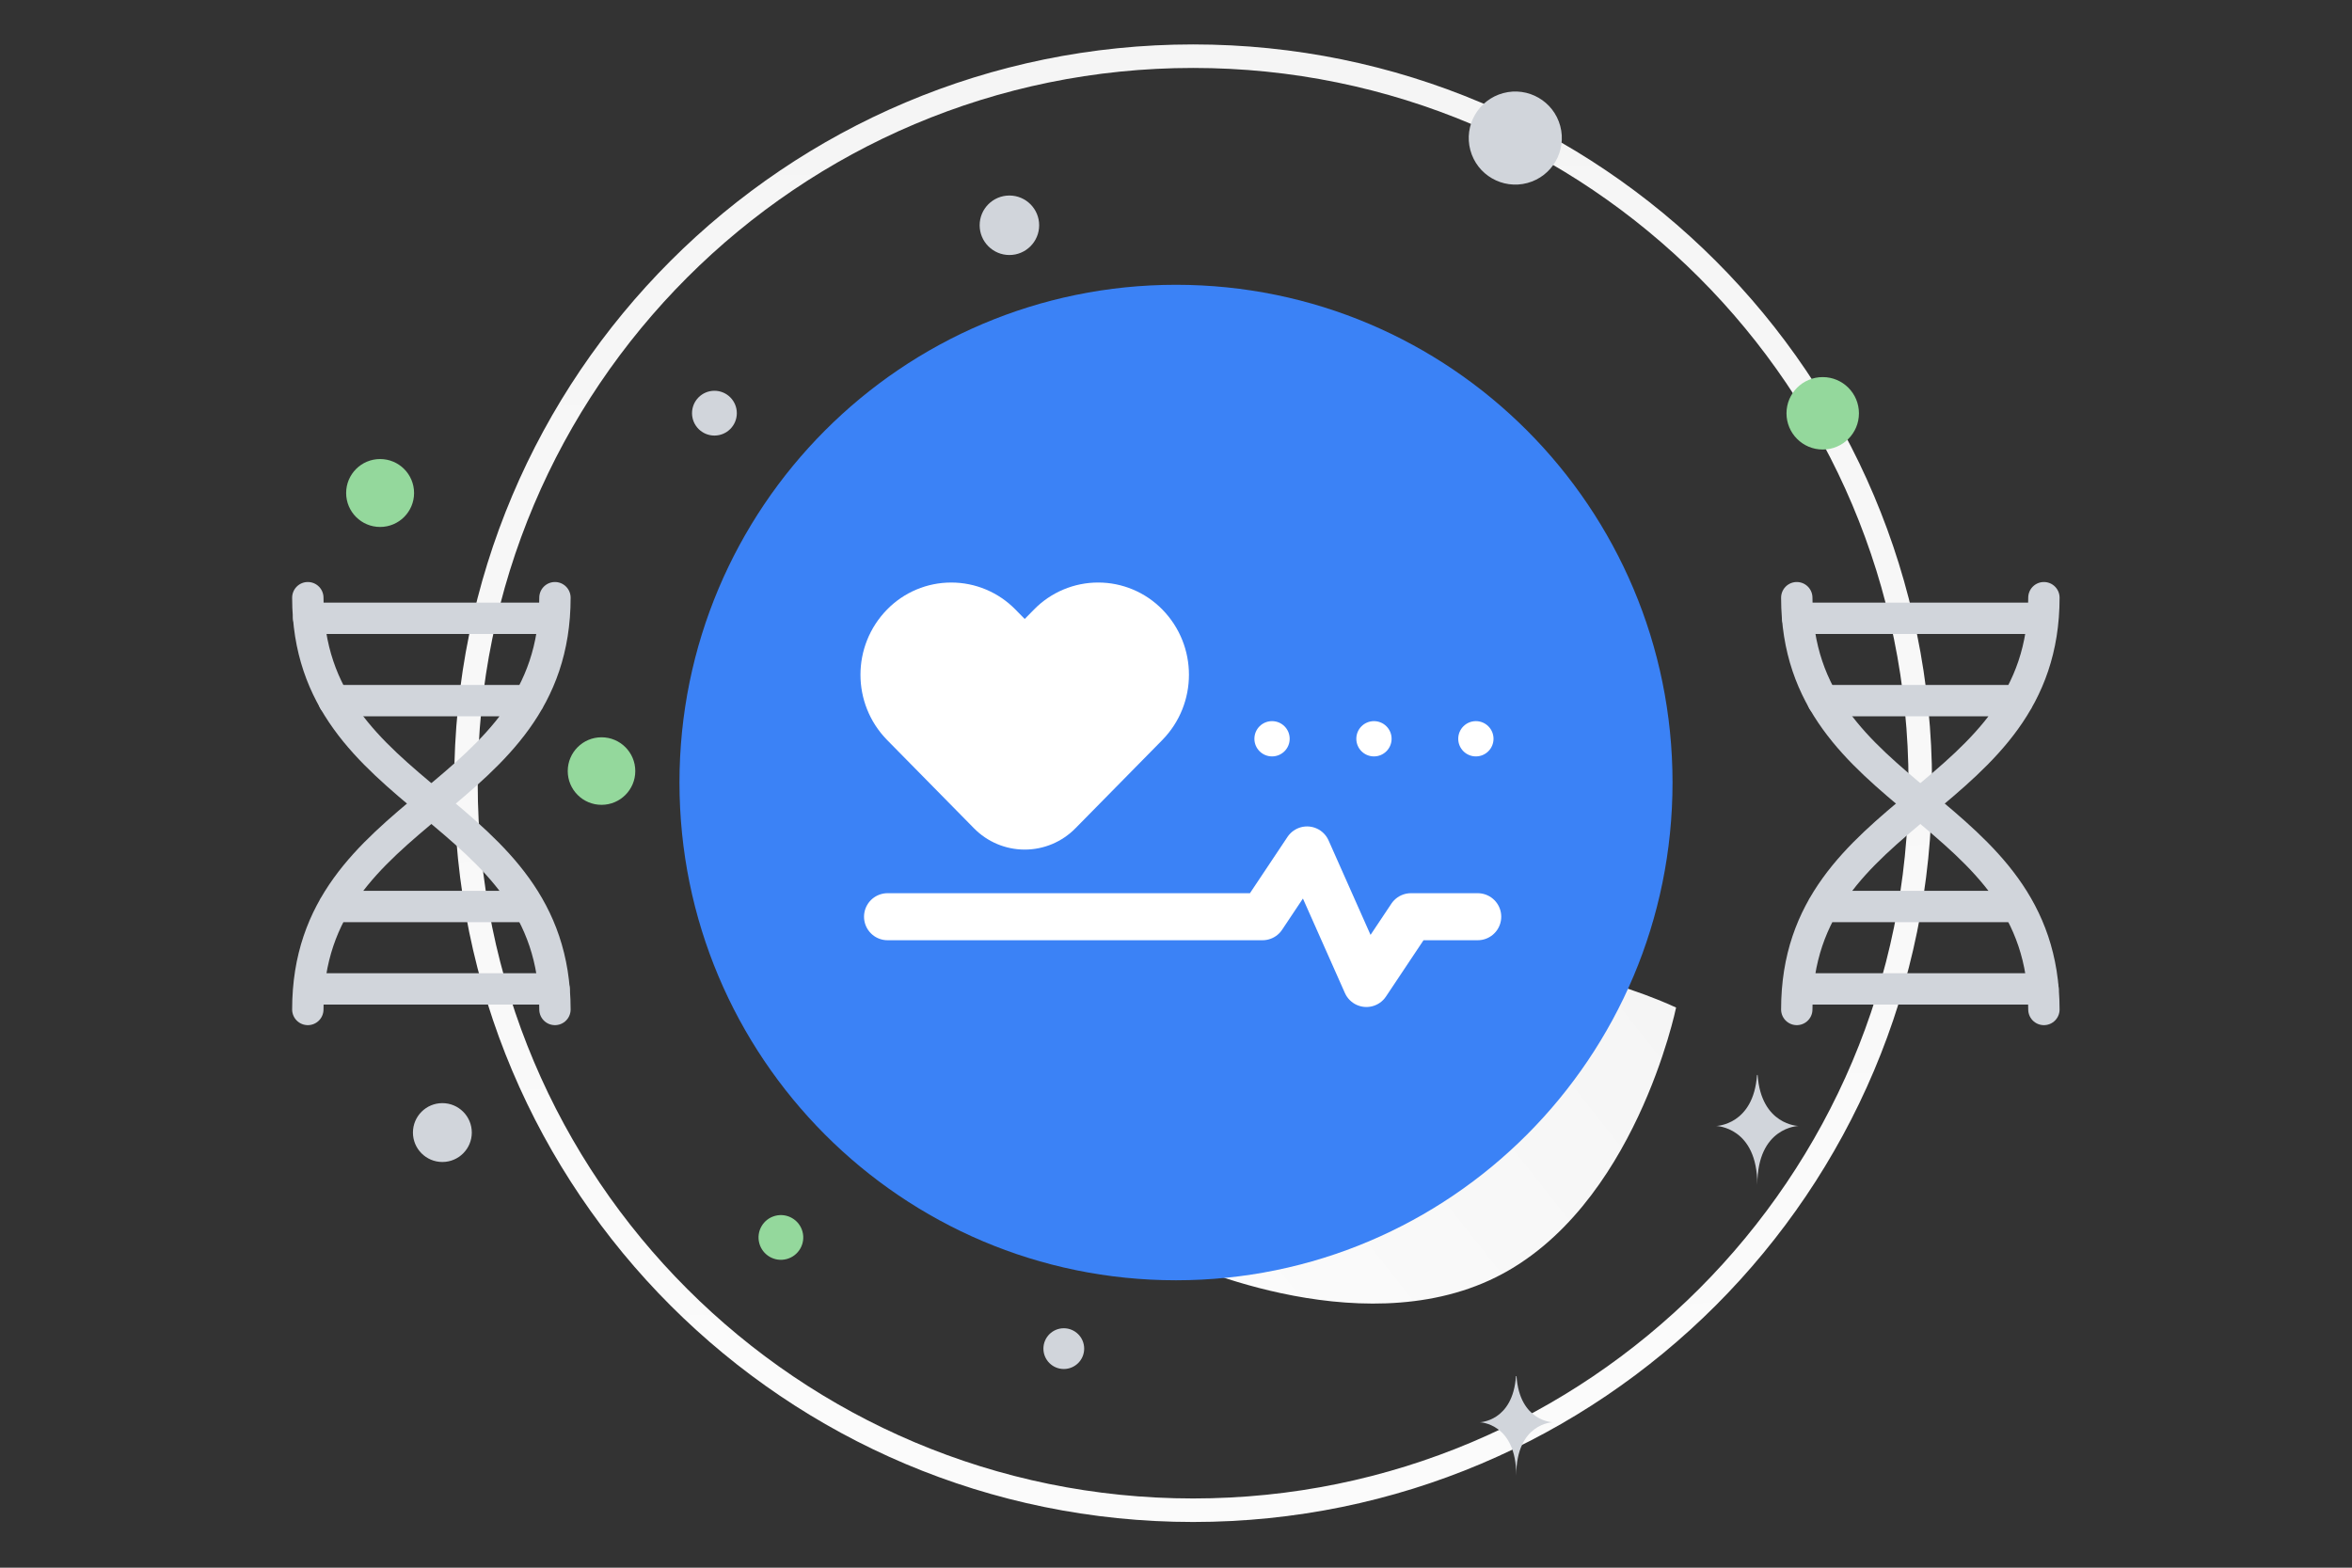 <svg width="300" height="200" viewBox="0 0 300 200" fill="none" xmlns="http://www.w3.org/2000/svg">
<rect x="0" y="0" width="300" height="200" fill="#333333" stroke="none"/>
<g clip-path="url(#clip0_2657_44138)">
<path d="M152.183 192.669C203.408 192.669 244.934 151.143 244.934 99.918C244.934 48.693 203.408 7.167 152.183 7.167C100.958 7.167 59.432 48.693 59.432 99.918C59.432 151.143 100.958 192.669 152.183 192.669Z" stroke="url(#paint0_linear_2657_44138)" stroke-width="3"/>
<path d="M148.191 125.229C142.206 123.919 139.596 117.858 137.51 107.51C135.943 99.727 134.413 92.661 136.236 83.846C137.51 77.677 140.137 72.302 142.996 68.092C146.092 63.531 149.37 57.482 154.713 58.334C162.054 59.505 172.917 75.884 169.433 96.056C165.602 118.216 154.041 126.512 148.191 125.229Z" fill="url(#paint1_linear_2657_44138)"/>
<path d="M190.791 162.952C173.033 171.761 149.463 160.435 149.463 160.435C149.463 160.435 154.702 134.831 172.469 126.034C190.227 117.225 213.787 128.539 213.787 128.539C213.787 128.539 208.549 154.143 190.791 162.952Z" fill="url(#paint2_linear_2657_44138)"/>
<path d="M232.49 48.108C229.938 48.108 227.869 50.177 227.869 52.729C227.869 55.281 229.938 57.349 232.49 57.349C235.042 57.349 237.11 55.281 237.11 52.729C237.11 50.177 235.042 48.108 232.49 48.108Z" fill="#94D89C"/>
<path d="M76.724 94.061C74.345 94.061 72.416 95.99 72.416 98.37C72.416 100.749 74.345 102.678 76.724 102.678C79.103 102.678 81.032 100.749 81.032 98.37C81.032 95.99 79.103 94.061 76.724 94.061Z" fill="#94D89C"/>
<path d="M48.483 67.227C46.09 67.227 44.151 65.288 44.151 62.895C44.151 60.503 46.09 58.563 48.483 58.563C50.876 58.563 52.815 60.503 52.815 62.895C52.815 65.288 50.876 67.227 48.483 67.227Z" fill="#94D89C"/>
<path d="M135.689 174.653C134.253 174.653 133.089 173.489 133.089 172.054C133.089 170.618 134.253 169.454 135.689 169.454C137.124 169.454 138.288 170.618 138.288 172.054C138.288 173.489 137.124 174.653 135.689 174.653Z" fill="#D1D5DB"/>
<path d="M56.425 148.242C54.351 148.242 52.67 146.561 52.67 144.488C52.67 142.414 54.351 140.733 56.425 140.733C58.498 140.733 60.179 142.414 60.179 144.488C60.179 146.561 58.498 148.242 56.425 148.242Z" fill="#D1D5DB"/>
<path d="M91.126 55.568C89.548 55.568 88.269 54.289 88.269 52.711C88.269 51.133 89.548 49.853 91.126 49.853C92.704 49.853 93.983 51.133 93.983 52.711C93.983 54.289 92.704 55.568 91.126 55.568Z" fill="#D1D5DB"/>
<path d="M120.52 127.975C118.766 127.975 117.344 126.553 117.344 124.798C117.344 123.044 118.766 121.622 120.52 121.622C122.275 121.622 123.697 123.044 123.697 124.798C123.697 126.553 122.275 127.975 120.52 127.975Z" fill="#D1D5DB"/>
<path d="M102.36 157.131C102.768 158.653 101.865 160.217 100.343 160.625C98.821 161.033 97.257 160.13 96.849 158.608C96.441 157.086 97.344 155.522 98.866 155.114C100.388 154.706 101.952 155.61 102.36 157.131Z" fill="#94D89C"/>
<path d="M128.751 32.534C126.655 32.534 124.956 30.835 124.956 28.739C124.956 26.643 126.655 24.944 128.751 24.944C130.847 24.944 132.546 26.643 132.546 28.739C132.546 30.835 130.847 32.534 128.751 32.534Z" fill="#D1D5DB"/>
<path d="M199.011 16.076C199.86 19.243 197.981 22.499 194.813 23.348C191.646 24.196 188.391 22.317 187.542 19.149C186.693 15.982 188.573 12.727 191.74 11.878C194.907 11.03 198.163 12.909 199.011 16.076Z" fill="#D1D5DB"/>
<path d="M224.109 137.143H224.186C224.638 143.551 229.403 143.649 229.403 143.649C229.403 143.649 224.148 143.752 224.148 151.156C224.148 143.752 218.894 143.649 218.894 143.649C218.894 143.649 223.657 143.551 224.109 137.143ZM193.364 175.558H193.432C193.833 181.357 198.062 181.446 198.062 181.446C198.062 181.446 193.399 181.539 193.399 188.24C193.399 181.539 188.737 181.446 188.737 181.446C188.737 181.446 192.963 181.357 193.364 175.558Z" fill="#D1D5DB"/>
<path d="M150 163.333C184.978 163.333 213.333 134.903 213.333 99.833C213.333 64.763 184.978 36.333 150 36.333C115.022 36.333 86.667 64.763 86.667 99.833C86.667 134.903 115.022 163.333 150 163.333Z" fill="#3B82F6"/>
<path d="M188.485 116.951H179.967L174.286 125.469L166.718 108.433L161.037 116.951H113.207" stroke="white" stroke-width="6" stroke-linecap="round" stroke-linejoin="round"/>
<path fill-rule="evenodd" clip-rule="evenodd" d="M129.518 77.762L130.703 78.966L131.887 77.762C132.953 76.671 134.227 75.805 135.633 75.213C137.038 74.621 138.548 74.316 140.074 74.316C141.599 74.316 143.109 74.621 144.515 75.213C145.921 75.805 147.194 76.671 148.26 77.762C152.782 82.386 152.782 89.778 148.26 94.402L137.183 105.659C136.339 106.522 135.331 107.208 134.218 107.677C133.105 108.145 131.91 108.387 130.703 108.387C129.495 108.387 128.3 108.145 127.187 107.677C126.074 107.208 125.066 106.522 124.222 105.659L113.145 94.402C108.623 89.778 108.623 82.386 113.145 77.762C114.211 76.672 115.484 75.805 116.89 75.213C118.296 74.621 119.806 74.317 121.331 74.317C122.857 74.317 124.367 74.621 125.773 75.213C127.179 75.805 128.452 76.671 129.518 77.762Z" fill="white"/>
<path d="M229.181 76.25C229.181 102.518 260.702 102.518 260.702 128.785" stroke="#D1D5DB" stroke-width="4" stroke-linecap="round" stroke-linejoin="round"/>
<path d="M260.702 76.25C260.702 102.518 229.181 102.518 229.181 128.785M229.297 78.877H260.585M232.508 89.384H257.374M260.585 126.158H229.297M257.199 115.651H232.508M39.263 76.25C39.263 102.518 70.784 102.518 70.784 128.785" stroke="#D1D5DB" stroke-width="4" stroke-linecap="round" stroke-linejoin="round"/>
<path d="M70.784 76.25C70.784 102.518 39.263 102.518 39.263 128.785M39.379 78.877H70.666M42.59 89.384H67.456M70.666 126.158H39.379M67.281 115.651H42.59" stroke="#D1D5DB" stroke-width="4" stroke-linecap="round" stroke-linejoin="round"/>
<path d="M188.25 96.5C187.007 96.5 186 95.493 186 94.25C186 93.007 187.007 92 188.25 92C189.493 92 190.5 93.007 190.5 94.25C190.5 95.493 189.493 96.5 188.25 96.5Z" fill="white"/>
<path d="M175.25 96.5C174.007 96.5 173 95.493 173 94.25C173 93.007 174.007 92 175.25 92C176.493 92 177.5 93.007 177.5 94.25C177.5 95.493 176.493 96.5 175.25 96.5Z" fill="white"/>
<path d="M162.25 96.5C161.007 96.5 160 95.493 160 94.25C160 93.007 161.007 92 162.25 92C163.493 92 164.5 93.007 164.5 94.25C164.5 95.493 163.493 96.5 162.25 96.5Z" fill="white"/>
</g>
<defs>
<linearGradient id="paint0_linear_2657_44138" x1="156.16" y1="297.734" x2="150.409" y2="-196.217" gradientUnits="userSpaceOnUse">
<stop stop-color="white"/>
<stop offset="1" stop-color="#EEEEEE"/>
</linearGradient>
<linearGradient id="paint1_linear_2657_44138" x1="109.183" y1="116.006" x2="216.167" y2="55.572" gradientUnits="userSpaceOnUse">
<stop stop-color="white"/>
<stop offset="1" stop-color="#EEEEEE"/>
</linearGradient>
<linearGradient id="paint2_linear_2657_44138" x1="122.598" y1="190.43" x2="269.067" y2="74.572" gradientUnits="userSpaceOnUse">
<stop stop-color="white"/>
<stop offset="1" stop-color="#EEEEEE"/>
</linearGradient>
<clipPath id="clip0_2657_44138">
<rect width="300" height="200" fill="white"/>
</clipPath>
</defs>
</svg>
